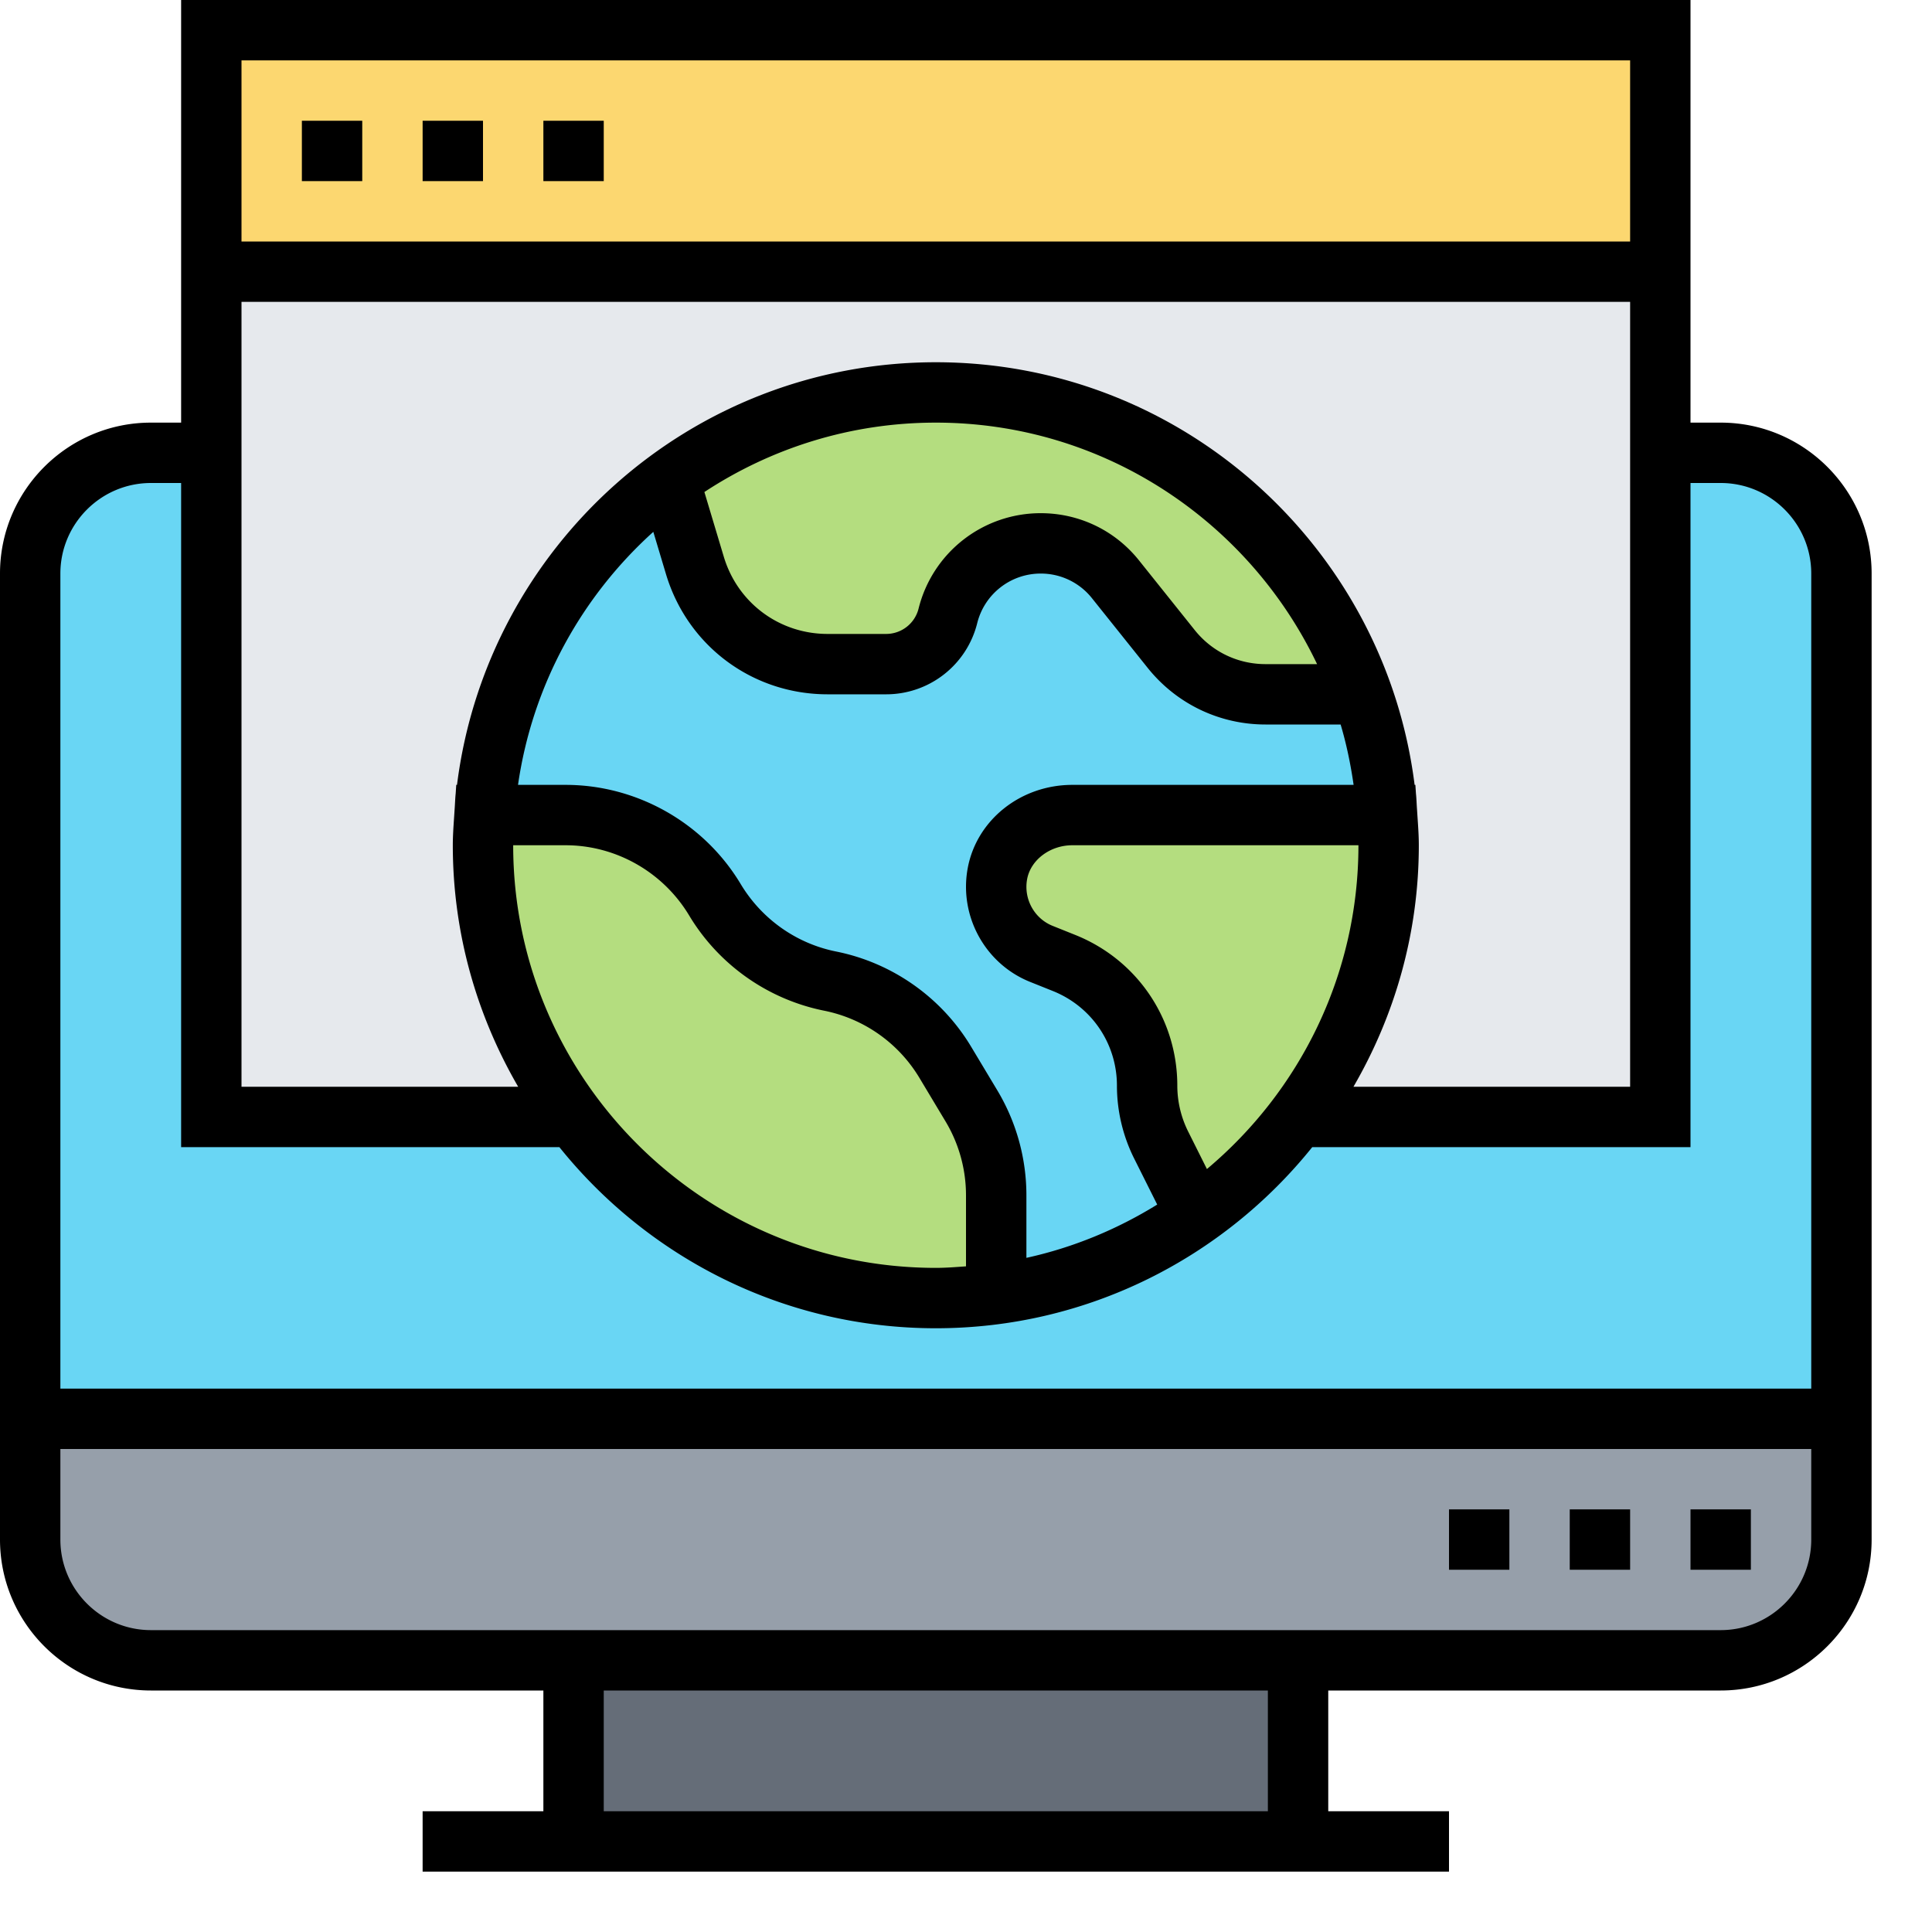 <?xml version="1.0" encoding="UTF-8"?>
<svg width="100px" height="100px" viewBox="0 0 512 512" xmlns="http://www.w3.org/2000/svg">
  <path d="M152 440h192v48H152zm0 0" fill="#656d78"/>
  <path d="M488 376v32c0 17.68-14.32 32-32 32H40c-17.68 0-32-14.32-32-32v-32zm0 0" fill="#969faa"/>
  <path d="M440 120h16c17.68 0 32 14.32 32 32v224H8V152c0-17.68 14.32-32 32-32zm0 0" fill="#69d6f4"/>
  <path d="M56 8h384v64H56zm0 0" fill="#fcd770"/>
  <path d="M152 296H56V72h384v224zm0 0" fill="#e6e9ed"/>
  <path d="M367.84 219.36c-.078-1.122-.16-2.239-.238-3.36H284.16c-9.36 0-18.082 6.32-19.84 15.52-1.68 9.199 3.36 17.921 11.68 21.28l6 2.4c13.281 5.28 22 18.16 22 32.562a34.977 34.977 0 003.68 15.597l9.36 18.72c-15.36 10.882-33.438 18.241-53.04 20.8V316.8c0-8.403-2.238-16.563-6.559-23.762l-6.96-11.52C243.84 270.32 232.718 262.56 220 260s-23.84-10.32-30.48-21.52l-.079-.082C181.121 224.48 166.078 216 149.921 216h-21.523c-.16 2.64-.398 5.281-.398 8 0-39.84 19.441-75.121 49.36-96.96v.081l6.8 22.719c4.64 15.52 18.961 26.16 35.2 26.16h15.44c7.759 0 14.481-5.281 16.4-12.8a25.92 25.92 0 018.96-13.84C264.56 146 270 144 275.84 144c7.68 0 14.96 3.52 19.762 9.52L310.398 172a31.98 31.98 0 0024.961 12h25.762c4 11.121 6.32 23.04 6.719 35.36zm0 0" fill="#69d6f4"/>
  <g fill="#b4dd7f">
    <path d="M367.84 219.36c.082 1.519.16 3.038.16 4.64 0 27.04-8.96 52-24 72-7.602 10.078-16.64 18.879-26.96 26.078l-9.36-18.719a34.977 34.977 0 01-3.68-15.597c0-14.403-8.719-27.282-22-32.563l-6-2.398c-8.32-3.36-13.36-12.082-11.68-21.281 1.758-9.2 10.48-15.52 19.84-15.52h83.442c.078 1.121.16 2.238.238 3.36zm0 0M152 296c-15.04-20-24-44.96-24-72 0-2.719.238-5.36.398-8h21.524c16.156 0 31.2 8.48 39.52 22.398l.078.082c6.64 11.2 17.761 18.961 30.48 21.52s23.84 10.32 30.48 21.52l6.961 11.52c4.32 7.198 6.559 15.358 6.559 23.76v26.079c-5.2.723-10.559 1.121-16 1.121-39.2 0-74.078-18.879-96-48zm0 0M361.121 184H335.36a31.98 31.98 0 01-24.96-12l-14.797-18.48c-4.801-6-12.082-9.52-19.762-9.52-5.84 0-11.281 2-15.68 5.36a25.92 25.92 0 00-8.96 13.84c-1.919 7.519-8.641 12.8-16.4 12.8h-15.44c-16.239 0-30.56-10.64-35.2-26.16l-6.8-22.719v-.082C197.12 112.56 221.601 104 248 104c52.238 0 96.719 33.441 113.121 80zm0 0"/>
  </g>
  <path d="M456 112h-8V0H48v112h-8c-22.055 0-40 17.945-40 40v256c0 22.055 17.945 40 40 40h104v32h-32v16h272v-16h-32v-32h104c22.055 0 40-17.945 40-40V152c0-22.055-17.945-40-40-40zM256 335.594c-2.656.191-5.297.406-8 .406-61.762 0-112-50.238-112-112h13.895c13.312 0 25.832 7.09 32.753 18.633 7.832 13.039 20.872 22.23 35.786 25.215a38.203 38.203 0 0125.199 17.761l6.933 11.559A38.082 38.082 0 01256 316.77zm8.29-46.656l-6.938-11.563c-7.832-13.04-20.872-22.23-35.786-25.215-10.504-2.105-19.687-8.574-25.277-17.879C186.566 218.062 168.793 208 149.895 208H137.28c3.817-26.473 16.871-49.938 35.856-67.055l3.351 11.184C182.2 171.19 199.426 184 219.328 184h15.504a24.856 24.856 0 0024.137-18.84 17.318 17.318 0 0116.84-13.16 17.286 17.286 0 0113.558 6.512l14.778 18.48c7.632 9.535 19.023 15.008 31.23 15.008h19.906c1.543 5.184 2.656 10.535 3.438 16h-74.535c-13.688 0-25.352 9.281-27.727 22.063-2.352 12.699 4.613 25.386 16.559 30.16l5.976 2.394C289.328 266.754 296 276.61 296 287.727a43.21 43.21 0 004.543 19.25l6.129 12.246c-10.543 6.52-22.192 11.386-34.664 14.12V316.77a54.122 54.122 0 00-7.719-27.832zM186.671 130.39C204.305 118.8 225.359 112 248 112c44.566 0 83.016 26.223 101.04 64h-13.665c-7.336 0-14.16-3.281-18.742-9l-14.778-18.48C295.496 140.559 286 136 275.81 136a33.323 33.323 0 00-32.375 25.273 8.863 8.863 0 01-8.61 6.727H219.32c-12.785 0-23.84-8.223-27.511-20.473zm133.176 179.418l-4.993-9.985A27.255 27.255 0 01312 287.727c0-17.696-10.625-33.383-27.055-39.965l-5.976-2.395c-4.89-1.953-7.739-7.168-6.77-12.383.946-5.12 6.106-8.984 11.985-8.984H360c0 34.426-15.64 65.238-40.152 85.809zM376 224c0-2.39-.16-4.742-.32-7.098l-.16-2.445c-.106-1.395-.13-2.8-.282-4.176L375.09 208h-.203C366.977 144.96 313.152 96 248 96s-118.977 48.96-126.887 112h-.203l-.148 2.281c-.145 1.375-.176 2.781-.282 4.176l-.16 2.445c-.16 2.356-.32 4.707-.32 7.098 0 23.328 6.375 45.145 17.32 64H64V80h368v208h-73.32c10.945-18.855 17.32-40.672 17.32-64zm56-208v48H64V16zM40 128h8v176h100.238c23.48 29.223 59.45 48 99.762 48s76.281-18.777 99.762-48H448V128h8c13.23 0 24 10.77 24 24v216H16V152c0-13.23 10.77-24 24-24zm296 352H160v-32h176zm120-48H40c-13.23 0-24-10.77-24-24v-24h464v24c0 13.23-10.77 24-24 24zm0 0"/>
  <path d="M384 400h16v16h-16zm0 0M416 400h16v16h-16zm0 0M448 400h16v16h-16zm0 0M80 32h16v16H80zm0 0M112 32h16v16h-16zm0 0M144 32h16v16h-16zm0 0"/>
</svg>
